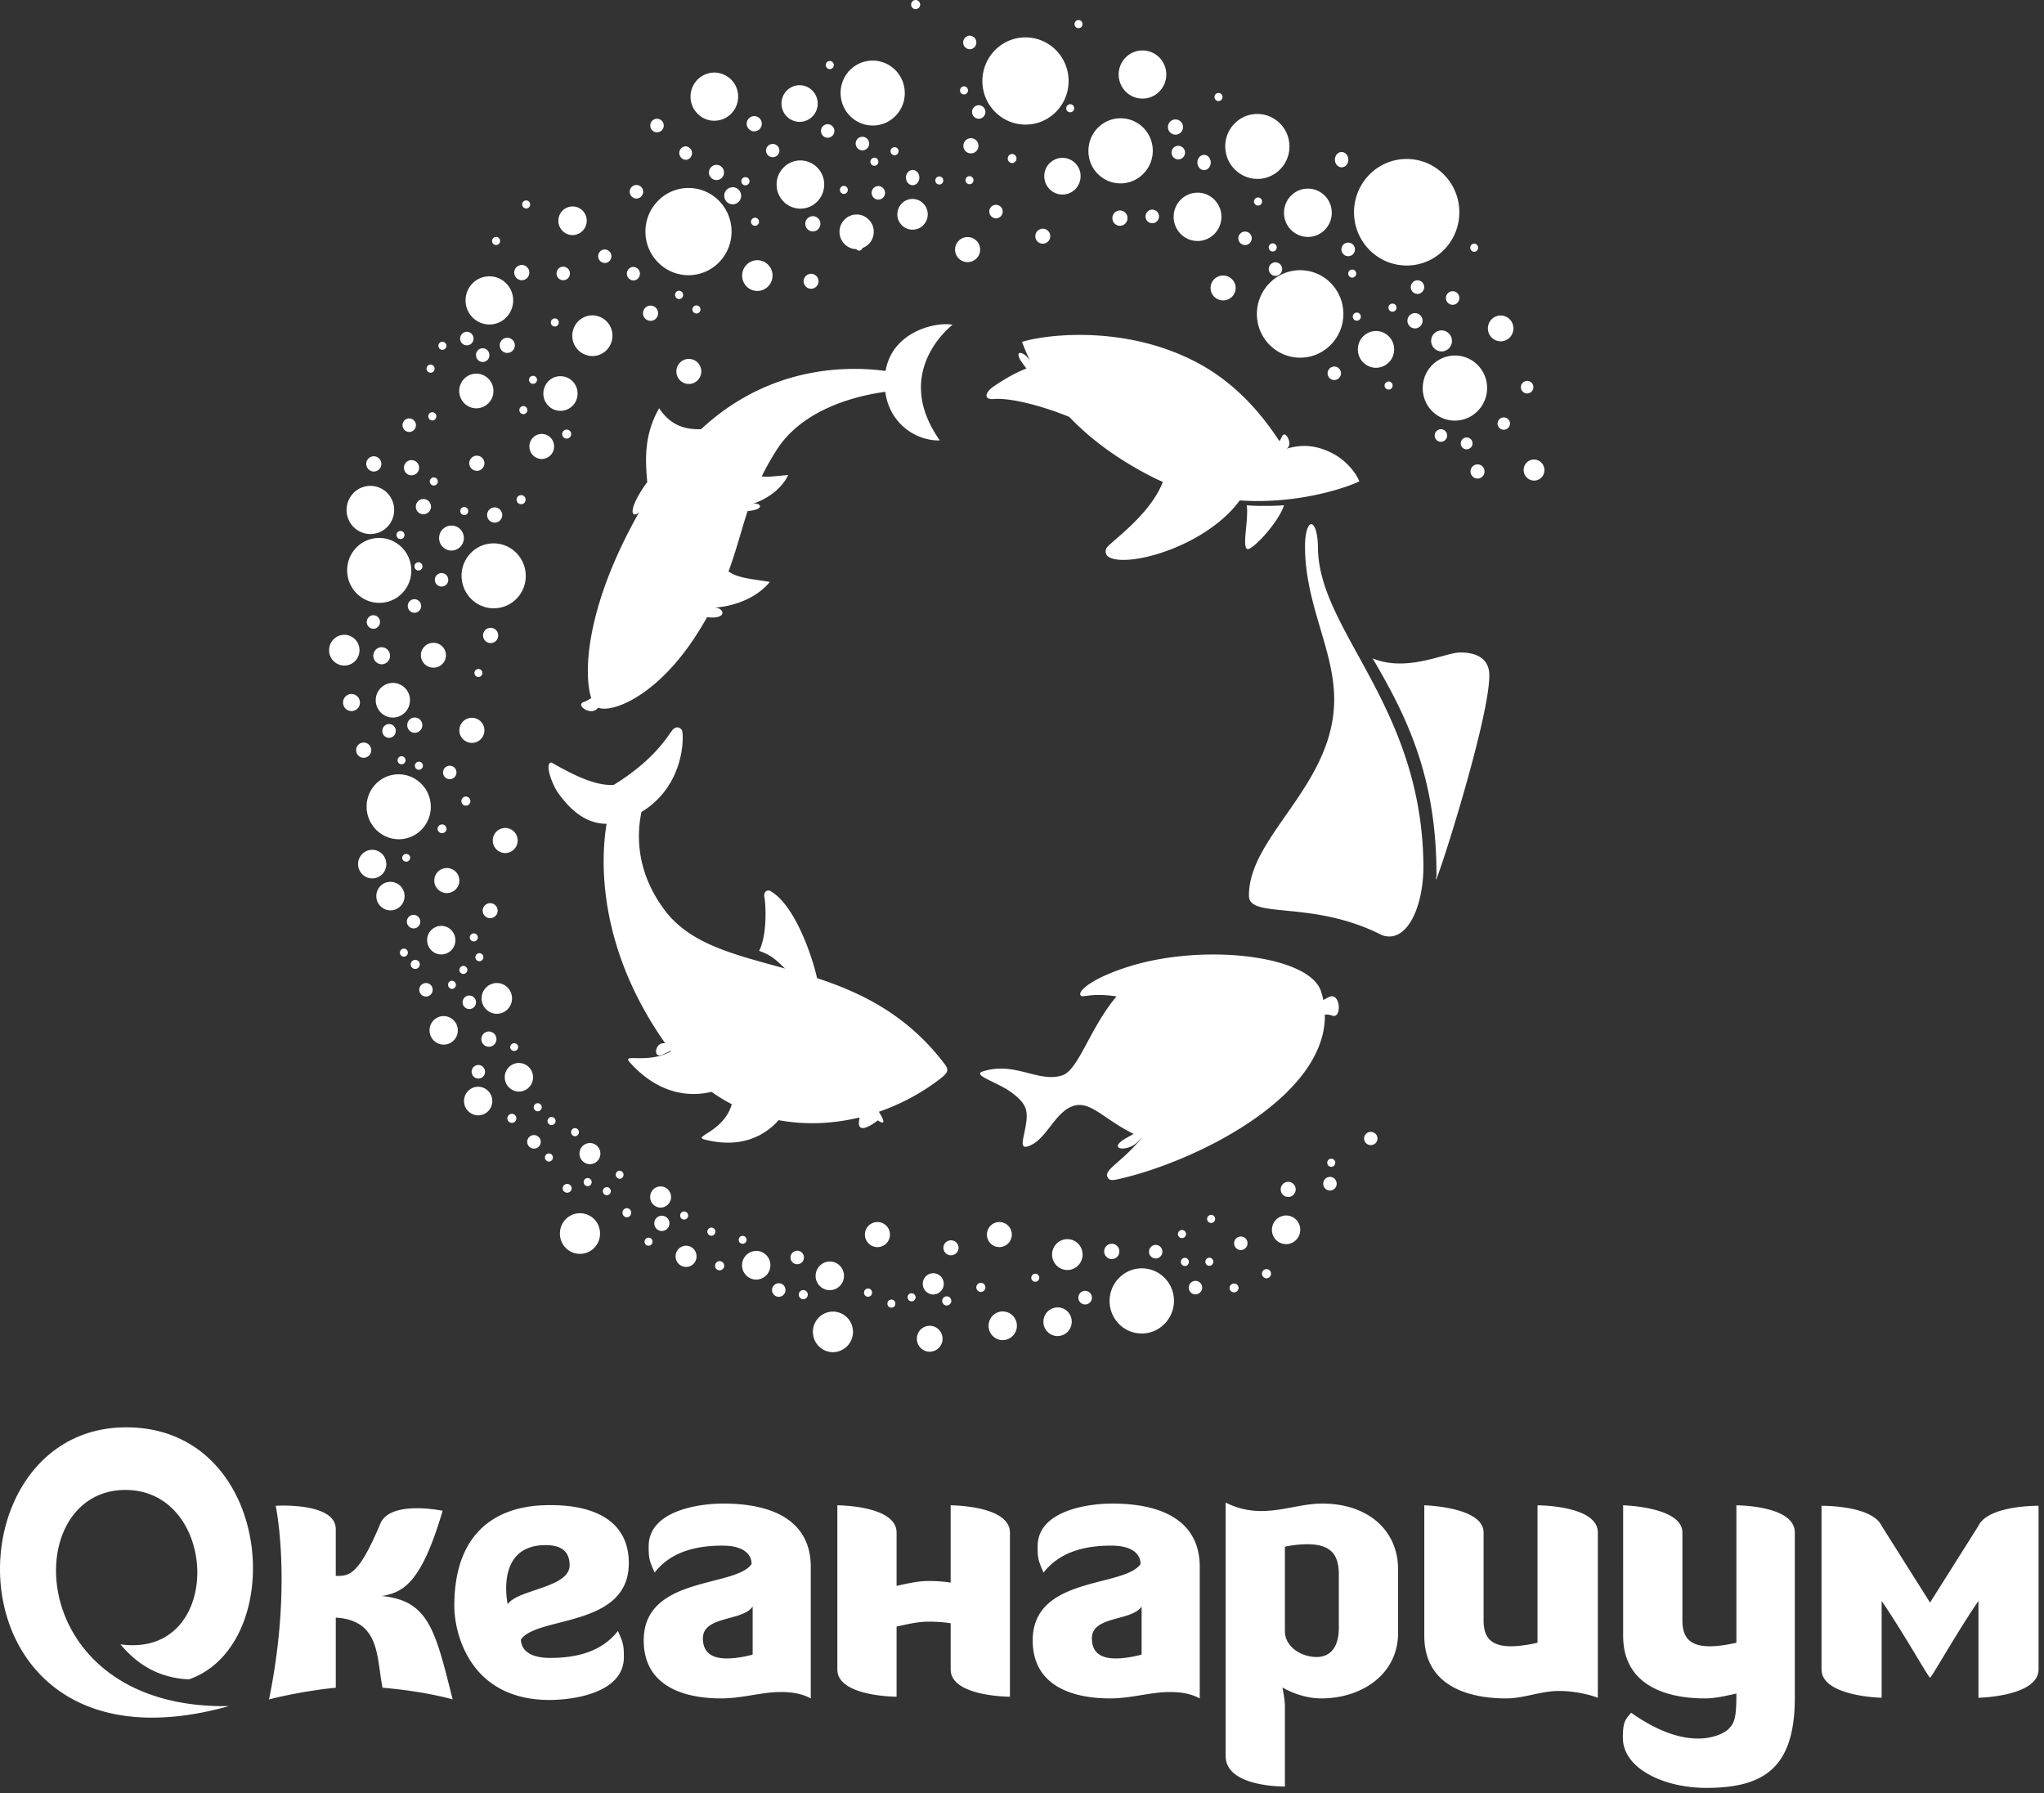 <svg xmlns="http://www.w3.org/2000/svg" width="220" height="193" viewBox="0 0 220 193">
    <rect x="0" y="0" width="220" height="193" fill="#333333" stroke="none"/>
    <g fill="#FFF" fill-rule="evenodd">
        <path d="M157.941 47.09a.637.637 0 0 1-.172 1.263.625.625 0 0 1-.536-.712.63.63 0 0 1 .708-.55zm6.34-4.748a.675.675 0 0 1-.578-.758.681.681 0 0 1 .753-.585.671.671 0 0 1 .578.763.676.676 0 0 1-.754.58zm-8.523 4.548a.677.677 0 0 1-.682.662.67.67 0 0 1-.656-.694.678.678 0 0 1 .681-.662c.37.013.664.322.657.694zm9.208 2.58c.608-.08 1.173.36 1.25.978a1.114 1.114 0 0 1-.954 1.27 1.128 1.128 0 0 1-1.256-.978 1.12 1.12 0 0 1 .96-1.27zm-8.7-12.925a1.123 1.123 0 0 1-.963 1.27 1.125 1.125 0 0 1-1.254-.977 1.122 1.122 0 0 1 .961-1.266 1.124 1.124 0 0 1 1.255.973zm6.251 8.946a.675.675 0 0 1-.575.759.674.674 0 0 1-.753-.586.67.67 0 0 1 1.328-.174zm-3.501 6.014a.754.754 0 0 1-.738-.778.76.76 0 0 1 .77-.744c.417.01.743.359.734.778a.751.751 0 0 1-.766.744zm2.478-14.767a1.388 1.388 0 0 1-1.348-1.42 1.387 1.387 0 0 1 1.407-1.363 1.382 1.382 0 0 1 1.338 1.42c-.019.77-.642 1.379-1.397 1.363zM37.096 71.635a1.642 1.642 0 0 1-1.673-1.62 1.644 1.644 0 0 1 1.601-1.69c.9-.02 1.651.707 1.67 1.62.02.91-.695 1.671-1.598 1.69zm49.015-58.518a1.96 1.96 0 0 1-1.995-1.932 1.957 1.957 0 0 1 1.903-2.013c1.075-.023 1.965.841 1.992 1.929a1.964 1.964 0 0 1-1.9 2.016zm-38.147 99.305a1.526 1.526 0 0 1-1.715-1.317 1.526 1.526 0 0 1 1.293-1.728 1.529 1.529 0 0 1 1.718 1.312 1.53 1.53 0 0 1-1.296 1.733zM37.7 74.704a.92.92 0 0 1 1.033.788.91.91 0 0 1-.78 1.032.9.9 0 0 1-1.02-.784.913.913 0 0 1 .767-1.036zm56.71-61.227c-1.888.264-3.636-1.073-3.901-2.985-.267-1.91 1.048-3.672 2.936-3.937 1.897-.263 3.644 1.073 3.904 2.983.266 1.913-1.052 3.676-2.94 3.939zM51.674 120.033a1.532 1.532 0 0 1-1.715-1.319 1.535 1.535 0 0 1 1.292-1.733c.838-.11 1.604.48 1.723 1.318.116.843-.47 1.62-1.3 1.734zm5.683-4.295a1.53 1.53 0 0 1-1.294 1.736 1.532 1.532 0 0 1-1.72-1.315 1.531 1.531 0 0 1 1.293-1.734 1.53 1.53 0 0 1 1.721 1.313zm21.38-95.577c.494-.07.948.283 1.028.786a.92.92 0 0 1-.774 1.034.906.906 0 0 1-1.028-.783.91.91 0 0 1 .774-1.037zM54.61 120.357a.49.49 0 0 1 .496-.476.49.49 0 0 1 .472.503.48.48 0 0 1-.493.474.484.484 0 0 1-.475-.5zm-1.176-8.496a.818.818 0 0 1-.832.802.814.814 0 0 1-.792-.838.816.816 0 0 1 .825-.802.827.827 0 0 1 .8.838zm1.147-73.872a.817.817 0 0 1-.79-.84.81.81 0 1 1 1.622.035.82.82 0 0 1-.832.805zm1.023 15.785a.49.49 0 0 1 .5-.481c.264.009.48.229.468.5a.478.478 0 0 1-.494.477.485.485 0 0 1-.474-.496zm-10.92 50.512a.484.484 0 0 1-.476-.5.493.493 0 0 1 .494-.478.498.498 0 0 1 .482.5c-.013.27-.235.49-.5.478zm5.45-17.568a.488.488 0 0 1-.474-.503.486.486 0 0 1 .494-.48c.269.005.48.23.474.503a.491.491 0 0 1-.494.48zm-.22-32.145a.425.425 0 0 1 .477.377.426.426 0 0 1-.367.485.426.426 0 0 1-.48-.374.425.425 0 0 1 .37-.488zm.655 46.382a.442.442 0 0 1 .37-.493.446.446 0 0 1 .488.375.437.437 0 0 1-.371.488.433.433 0 0 1-.487-.37zm41.59-74.14c-1.013-.022-1.82-.873-1.8-1.904a1.856 1.856 0 0 1 1.882-1.827 1.858 1.858 0 0 1 1.802 1.908 1.85 1.85 0 0 1-1.21 1.701c-.054.142-.154.258-.311.281-.149.018-.27-.055-.357-.16h-.007zm-15.855-8.272a.823.823 0 0 1 .829-.8c.448.009.806.385.792.835a.813.813 0 0 1-.825.804.82.82 0 0 1-.796-.839zm18.33 2.934a.72.72 0 0 1-.812-.625.73.73 0 0 1 .62-.818.729.729 0 0 1 .808.628.715.715 0 0 1-.617.815zM48.6 105.566a.437.437 0 0 1 .11.866.432.432 0 0 1-.48-.377.432.432 0 0 1 .37-.49zm14.923 17.46c.615.013 1.11.535 1.097 1.163a1.13 1.13 0 0 1-1.15 1.113 1.13 1.13 0 0 1-1.098-1.163 1.13 1.13 0 0 1 1.15-1.113zM83.157 16.92a.725.725 0 0 1-.708-.744.72.72 0 0 1 1.439.03.724.724 0 0 1-.73.714zm15.064 3.016c-.404-.013-.716-.387-.708-.837.004-.455.34-.813.733-.805.4.01.717.386.708.842-.015.45-.34.807-.733.8zm2.87-.076a.433.433 0 0 1-.421-.448.428.428 0 1 1 .858.02c0 .242-.2.432-.436.428zM55.11 107.5a1.644 1.644 0 0 1-1.67 1.616 1.644 1.644 0 0 1-1.6-1.692 1.643 1.643 0 0 1 1.671-1.62c.904.026 1.619.78 1.599 1.696zm41.473-84.467c.02-.912.766-1.64 1.67-1.62a1.65 1.65 0 0 1 1.6 1.693c-.022.914-.765 1.64-1.672 1.613a1.64 1.64 0 0 1-1.598-1.686zm-38.765 95.71c.24-.03.456.14.489.374a.438.438 0 0 1-.37.489.431.431 0 0 1-.488-.373.444.444 0 0 1 .37-.49zm-7.048-3.292a.731.731 0 0 1 .618-.819.727.727 0 0 1 .812.633.722.722 0 0 1-.62.813.727.727 0 0 1-.81-.627zm8.537 4.775a.44.44 0 0 1 .486.377.441.441 0 0 1-.37.49.44.44 0 0 1-.487-.377.434.434 0 0 1 .371-.49zm-7.39-47.844a.427.427 0 1 1-.847.113.43.43 0 0 1 .363-.488c.241-.03.455.141.484.375zm7.175 51.767a.431.431 0 0 1 .416.441.433.433 0 0 1-.436.432.435.435 0 0 1-.42-.445c.005-.24.199-.434.44-.428zM92.104 15.544a.722.722 0 0 1 .619-.815.73.73 0 0 1 .19 1.448.724.724 0 0 1-.809-.633zM56.76 44.084a.436.436 0 0 1-.37.489.434.434 0 0 1-.484-.377.432.432 0 0 1 .367-.487.438.438 0 0 1 .487.374zm-4.736 58.881a.436.436 0 0 1-.37.49.433.433 0 0 1-.483-.374.43.43 0 1 1 .853-.116zm.709-68.038a2.582 2.582 0 0 1-2.622-2.536c-.033-1.433 1.087-2.618 2.504-2.65 1.417-.033 2.585 1.102 2.618 2.534.032 1.436-1.091 2.62-2.5 2.652zm27.148-5.231a1.647 1.647 0 0 1 1.598-1.69 1.64 1.64 0 0 1 1.67 1.616 1.65 1.65 0 0 1-1.601 1.695 1.641 1.641 0 0 1-1.667-1.621zM50.53 108.608a.73.73 0 0 1-.737-.718.722.722 0 0 1 .705-.74.723.723 0 0 1 .733.715.723.723 0 0 1-.701.743zm-1.402-25.486a.725.725 0 0 1-.706.743.722.722 0 0 1-.734-.714.72.72 0 0 1 1.44-.029zm10.51-35.1a1.345 1.345 0 0 1-1.3 1.38 1.345 1.345 0 0 1-1.358-1.318 1.337 1.337 0 0 1 1.301-1.378 1.331 1.331 0 0 1 1.356 1.316zm-12.375 9.92a1.338 1.338 0 0 1 1.302-1.375c.731-.02 1.349.567 1.36 1.314a1.344 1.344 0 0 1-1.301 1.377 1.34 1.34 0 0 1-1.361-1.316zM40.519 96.66c-.113-.849.464-1.62 1.293-1.73a1.522 1.522 0 0 1 1.719 1.31 1.53 1.53 0 0 1-1.297 1.731 1.529 1.529 0 0 1-1.715-1.311zm-1.026-9.355c-.267-1.909 1.053-3.669 2.94-3.933 1.887-.261 3.634 1.073 3.9 2.982.267 1.912-1.049 3.676-2.939 3.942-1.887.263-3.634-1.078-3.901-2.99zm.78 7.224a1.525 1.525 0 0 1-1.716-1.315 1.536 1.536 0 0 1 1.292-1.734 1.526 1.526 0 0 1 1.716 1.319 1.522 1.522 0 0 1-1.292 1.73zm5.716 6.87a1.53 1.53 0 0 1 1.293-1.73 1.514 1.514 0 0 1 1.714 1.312 1.523 1.523 0 0 1-1.288 1.733c-.836.117-1.601-.47-1.72-1.315zm-4.017-30.946a.921.921 0 0 1-.774 1.04.922.922 0 0 1-.256-1.825.916.916 0 0 1 1.03.785zm-1.635-12.52c1.891-.262 3.639 1.072 3.899 2.986.268 1.91-1.046 3.675-2.937 3.936-1.89.263-3.638-1.075-3.901-2.984-.263-1.914 1.05-3.674 2.94-3.938zm9.378 4.522c-.27-1.911 1.052-3.672 2.94-3.938 1.887-.264 3.637 1.074 3.9 2.985.27 1.914-1.049 3.675-2.94 3.938-1.89.262-3.63-1.073-3.9-2.985zm-4.57 20.393a.429.429 0 0 1-.485-.377.43.43 0 0 1 .371-.484.428.428 0 0 1 .484.372.43.43 0 0 1-.37.49zm6.083-38.901c-1.016-.023-1.822-.878-1.799-1.906.023-1.03.865-1.848 1.88-1.825a1.855 1.855 0 0 1 1.801 1.906 1.852 1.852 0 0 1-1.882 1.825zm9.057.273c-1.018-.021-1.823-.876-1.803-1.903.025-1.03.865-1.85 1.88-1.825a1.847 1.847 0 0 1 1.8 1.903 1.847 1.847 0 0 1-1.877 1.825zm-17.96 29.283a1.847 1.847 0 0 1 1.8 1.906 1.853 1.853 0 0 1-1.885 1.823c-1.013-.025-1.818-.878-1.799-1.907.026-1.028.87-1.844 1.884-1.822zm10.102-18.086a.82.82 0 0 1 .835-.802.816.816 0 0 1 .793.837.812.812 0 0 1-.829.8.82.82 0 0 1-.799-.835zm3.712-25.256a.818.818 0 0 1-.789-.841.816.816 0 0 1 .828-.801.81.81 0 0 1 .79.84.812.812 0 0 1-.829.802zM40.221 50.754a.826.826 0 0 1-.8-.845.818.818 0 0 1 .833-.8.82.82 0 0 1 .792.838.822.822 0 0 1-.825.807zm3.26-.43a.809.809 0 0 1 .826-.8.817.817 0 0 1-.033 1.637.807.807 0 0 1-.792-.837zm1.145 28.549a.82.82 0 0 1-.794-.842.817.817 0 0 1 .828-.804.826.826 0 0 1 .798.84.827.827 0 0 1-.832.806zm.13-24.358a.815.815 0 0 1 .831-.805.82.82 0 0 1-.033 1.64.816.816 0 0 1-.799-.835zm8.038 14.7a.82.82 0 0 1 .036-1.642.818.818 0 0 1 .793.84.815.815 0 0 1-.83.803zM39.129 81.565a.818.818 0 0 1-.793-.843.811.811 0 0 1 .826-.803.82.82 0 0 1 .792.84.817.817 0 0 1-.825.806zm5.015-35.08a.723.723 0 0 1-.812-.63.72.72 0 0 1 .618-.815.731.731 0 0 1 .812.625.727.727 0 0 1-.618.82zM89.07 14.825a.724.724 0 0 1-.705-.744.725.725 0 0 1 .734-.714c.397.007.714.34.708.743a.725.725 0 0 1-.737.715zm-7.903-.684a.827.827 0 0 1-.799-.842.82.82 0 0 1 .832-.802.815.815 0 0 1 .792.84.815.815 0 0 1-.825.804zm5.51 9.926a.82.82 0 0 1 .83-.801.816.816 0 0 1 .793.84.817.817 0 0 1-.824.804.826.826 0 0 1-.8-.843zM70 34.534a.817.817 0 0 1-.791-.837.817.817 0 0 1 .828-.806c.448.011.807.385.792.841a.813.813 0 0 1-.83.802zm-8.995 11.7c.27.005.48.231.475.502a.484.484 0 1 1-.969-.024.49.49 0 0 1 .494-.479zM47.093 89.214a.483.483 0 0 1 .495-.478c.272.003.48.23.474.503a.486.486 0 0 1-.969-.025zm.58-51.564a.432.432 0 0 1-.482-.375.432.432 0 0 1 .37-.49.443.443 0 0 1 .488.378.44.44 0 0 1-.377.487zm43.202-16.779a.434.434 0 0 1-.113-.86.435.435 0 0 1 .487.373.434.434 0 0 1-.374.487zm-30.273 9.29a.722.722 0 0 1-.697-.745.721.721 0 0 1 .73-.713c.4.012.716.345.708.748a.725.725 0 0 1-.74.71zM46.26 51.81a.433.433 0 0 1 .438-.426c.24.007.428.205.423.445a.432.432 0 0 1-.442.427.437.437 0 0 1-.419-.446zm-.16-7a.433.433 0 1 1 .865.019.434.434 0 0 1-.442.426.439.439 0 0 1-.422-.444zm1.333 16.878a.717.717 0 0 1 .806.63.716.716 0 0 1-.614.81.724.724 0 0 1-.813-.625.72.72 0 0 1 .62-.815zm21.165-40.325a.727.727 0 0 1-.812-.631.724.724 0 0 1 .62-.814c.399-.057.763.227.812.626a.733.733 0 0 1-.62.819zm-25.07 81.603a.434.434 0 0 1-.484-.374.43.43 0 0 1 .367-.487.432.432 0 0 1 .487.377.433.433 0 0 1-.37.484zm24.751-72.788a.725.725 0 0 1-.805-.631.723.723 0 0 1 .618-.813.729.729 0 0 1 .187 1.444zm-17.033 8.151a.718.718 0 1 1 1.422-.19.72.72 0 0 1-.617.816.718.718 0 0 1-.805-.626zm22.96-8.71c-2.555.059-4.68-2.002-4.737-4.593-.052-2.589 1.98-4.733 4.534-4.793 2.562-.056 4.677 2 4.735 4.589.052 2.59-1.974 4.738-4.531 4.797zM43.16 81.398c.234-.03.454.14.484.375a.429.429 0 1 1-.85.118.435.435 0 0 1 .366-.492zm30.361-49.7a.429.429 0 0 1-.37.483.425.425 0 0 1-.481-.372.43.43 0 1 1 .851-.11zM46.4 40.11a.431.431 0 0 1-.488-.37.445.445 0 0 1 .371-.495.436.436 0 1 1 .117.866zm7.055-13.74a.44.44 0 0 1-.488-.378.432.432 0 0 1 .377-.487c.231-.036.445.136.48.376a.435.435 0 0 1-.369.49zm6.32 8.768a.436.436 0 0 1-.486-.375.44.44 0 0 1 .369-.489c.24-.03.45.136.478.374a.428.428 0 0 1-.36.49zM44.98 60.52c.235-.03.451.137.483.379a.429.429 0 1 1-.85.11.435.435 0 0 1 .367-.489zm31.85-47.524c-1.415-.032-2.533-1.219-2.506-2.648.033-1.433 1.207-2.566 2.621-2.538a2.573 2.573 0 0 1 2.5 2.647 2.574 2.574 0 0 1-2.616 2.539zm-11.63 15.304a.727.727 0 0 1-.811-.632.727.727 0 0 1 .616-.814.73.73 0 0 1 .195 1.446zm8.696-11.1a.732.732 0 0 1-.195-1.448.732.732 0 0 1 .195 1.448zm-18.98 95.538a.43.43 0 0 1 .85-.113c.042.24-.129.455-.37.487a.427.427 0 0 1-.48-.374zM75.39 33.25a.44.44 0 0 1-.374.49.433.433 0 0 1-.485-.375.43.43 0 0 1 .371-.487.436.436 0 0 1 .488.372zm-18.7-10.815a.434.434 0 0 1-.484-.377.43.43 0 0 1 .854-.11.433.433 0 0 1-.37.487zM41.155 78.67a.722.722 0 1 1 1.442.032.726.726 0 0 1-.741.711.72.72 0 0 1-.701-.743zm-.99-10.995a.73.73 0 0 1 .029-1.459.725.725 0 0 1 .704.746.72.72 0 0 1-.734.713zm9.282 36.713a.43.43 0 1 1 .86.014.43.43 0 1 1-.86-.014zm-4.833-4.467a.734.734 0 0 1-.815-.63.726.726 0 0 1 .616-.818.722.722 0 0 1 .813.63c.055.4-.224.76-.614.818zm26.191-85.685a.717.717 0 0 1-.805-.628.723.723 0 0 1 .616-.82.73.73 0 0 1 .19 1.448zm10.887 9.573a.438.438 0 0 1-.37.489.438.438 0 0 1-.488-.375.437.437 0 0 1 .371-.488.434.434 0 0 1 .487.374zm-1.42-3.868a.428.428 0 0 1-.477-.374.433.433 0 0 1 .365-.494.438.438 0 1 1 .113.868zM43.896 65.317a.723.723 0 0 1 .62-.82.728.728 0 0 1 .805.632.721.721 0 0 1-.618.817.722.722 0 0 1-.807-.63zm2.052 41.937a.727.727 0 0 1-.191-1.442.716.716 0 0 1 .805.623.72.72 0 0 1-.614.819zm-2.784-49.237a.441.441 0 0 1-.484-.375.432.432 0 0 1 .374-.488.426.426 0 0 1 .478.374.429.429 0 0 1-.368.49zm7.069-20.847a.72.72 0 0 1-.706-.742.727.727 0 0 1 .732-.716c.402.01.713.341.708.744a.724.724 0 0 1-.734.714zm-6.942 55.2a.432.432 0 0 1 .854-.117.434.434 0 0 1-.37.487.43.43 0 0 1-.484-.37zm13.659-51.408a.43.43 0 1 1 .851-.115.43.43 0 0 1-.851.115zm29.253-23.693a2.58 2.58 0 0 1 2.507 2.646c-.032 1.435-1.202 2.569-2.615 2.54-1.419-.033-2.54-1.218-2.507-2.648.028-1.434 1.205-2.567 2.615-2.538zM39.811 57.48a2.574 2.574 0 0 1-2.506-2.652c.031-1.427 1.201-2.56 2.616-2.532 1.417.033 2.534 1.218 2.504 2.649-.028 1.433-1.201 2.566-2.614 2.536zm21.243 69.943a.49.49 0 0 1 .474.507.485.485 0 0 1-.968-.022.49.49 0 0 1 .494-.485zm-3.716-5.24a.728.728 0 1 1 .195 1.441.728.728 0 0 1-.195-1.441zm7.549 6.079a.434.434 0 0 1 .363-.488.437.437 0 0 1 .489.376.44.44 0 0 1-.371.488.43.43 0 0 1-.481-.376zm38.932-118.102a.434.434 0 0 1-.487-.377.44.44 0 0 1 .37-.488.433.433 0 0 1 .481.378.427.427 0 0 1-.364.487zm1.495 5.549a.815.815 0 0 1-.83.8.804.804 0 0 1-.79-.834.808.808 0 0 1 .827-.8c.444.01.8.381.793.834zm-10.771 1.709a.423.423 0 0 1-.435.423.43.43 0 0 1-.423-.442.438.438 0 0 1 .443-.429.428.428 0 0 1 .415.448zm1.689-1.574a.43.43 0 0 1 .48.373.432.432 0 0 1-.37.487.435.435 0 0 1-.488-.377.435.435 0 0 1 .378-.483zM104.632 12.144a.713.713 0 0 1 .617-.813.72.72 0 0 1 .806.623.725.725 0 0 1-.617.818.715.715 0 0 1-.806-.628zM98.538.984a.488.488 0 0 1-.47-.504.485.485 0 0 1 .49-.479c.27.009.484.23.48.5a.498.498 0 0 1-.5.483zm9.929 16.068a.49.49 0 0 1 .495-.481.494.494 0 0 1-.023.985.487.487 0 0 1-.472-.504zM89.365 7.434a.434.434 0 0 1-.48-.375.44.44 0 0 1 .37-.492c.237-.025.451.14.487.377a.436.436 0 0 1-.377.49zm14.559 11.95c0-.24.197-.43.435-.425a.44.44 0 0 1 .422.449.432.432 0 0 1-.441.421.426.426 0 0 1-.416-.445zm.457-14.083a.732.732 0 0 1-.032-1.462.725.725 0 0 1 .737.718c.01.4-.305.732-.705.744zm31.083 15.956c.234.029.398.247.37.49a.434.434 0 0 1-.488.373.435.435 0 0 1-.37-.487.434.434 0 0 1 .488-.376zm10.686 16.306a1.959 1.959 0 0 1 1.994-1.934 1.963 1.963 0 0 1 1.909 2.022 1.968 1.968 0 0 1-2 1.935 1.965 1.965 0 0 1-1.903-2.023zM112.32 142.05a1.539 1.539 0 0 1 1.72-1.321c.834.12 1.418.899 1.297 1.74a1.53 1.53 0 0 1-1.722 1.321 1.534 1.534 0 0 1-1.294-1.74zm-5.904.442c.11-.847.883-1.439 1.72-1.322.832.117 1.413.89 1.3 1.734a1.539 1.539 0 0 1-1.718 1.324 1.539 1.539 0 0 1-1.302-1.736zm-45-117.202a1.545 1.545 0 0 1-1.304-1.742 1.538 1.538 0 0 1 1.725-1.315c.835.118 1.417.89 1.299 1.737a1.539 1.539 0 0 1-1.72 1.32zm43.667 113.283a.493.493 0 0 1 .478-.5.484.484 0 0 1 .497.477.486.486 0 0 1-.477.504.492.492 0 0 1-.498-.481zm14.569-4.705a.814.814 0 0 1 .824.809.81.81 0 0 1-.792.837.822.822 0 0 1-.032-1.646zm12.686 4.75a.487.487 0 0 1 .972-.02c.006.267-.208.5-.477.5a.484.484 0 0 1-.495-.48zm-1.552-7.363a.434.434 0 1 1-.37-.49c.234.028.402.25.37.49zm20.698-96.713a.822.822 0 0 1 .799-.842.822.822 0 0 1 .831.804.823.823 0 0 1-.797.843.824.824 0 0 1-.833-.805zM129.74 135.747a.435.435 0 0 1 .485-.376.439.439 0 0 1-.115.87.433.433 0 0 1-.37-.494zm-30.42 2.461a1.137 1.137 0 0 1 1.102-1.169c.625-.01 1.14.487 1.157 1.117a1.14 1.14 0 0 1-1.105 1.17 1.135 1.135 0 0 1-1.153-1.118zm57.015-106.865a.731.731 0 0 1 .738.717.725.725 0 0 1-.71.746.724.724 0 0 1-.735-.717.73.73 0 0 1 .707-.746zm-10.802-2.329a.426.426 0 0 1 .438.426.43.43 0 1 1-.861.017.434.434 0 0 1 .423-.443zm-29.012 105.98c.019.92-.699 1.679-1.602 1.702a1.66 1.66 0 0 1-1.68-1.63c-.019-.916.701-1.676 1.605-1.691.91-.02 1.657.703 1.677 1.619zm.175 5.403a.736.736 0 0 1-.624-.825.73.73 0 0 1 .815-.63.733.733 0 1 1-.192 1.456zm27.018-15.189a.447.447 0 0 1-.488.377.442.442 0 0 1-.37-.494.427.427 0 0 1 .487-.37.43.43 0 0 1 .371.487zm-46.026 14.436a.428.428 0 0 1 .422-.448.434.434 0 0 1 .44.424.427.427 0 0 1-.42.445.429.429 0 0 1-.442-.421zm55.595-108.646a.728.728 0 0 1-.813.629.721.721 0 0 1-.616-.82c.052-.4.413-.68.808-.63a.73.73 0 0 1 .621.821zM127.277 132.39a.434.434 0 0 1 .372.49.438.438 0 0 1-.488.375.434.434 0 0 1-.37-.494.43.43 0 0 1 .486-.37zm-2.162 2.346a.731.731 0 0 1-.74.717.727.727 0 0 1-.703-.75.73.73 0 0 1 .734-.714.733.733 0 0 1 .709.747zm18.04-8.066a.734.734 0 0 1-.037 1.468.735.735 0 0 1 .037-1.469zm-16.832 13.828c-.27 1.916-2.02 3.26-3.91 2.997-1.899-.266-3.216-2.036-2.953-3.948.269-1.922 2.02-3.267 3.914-3 1.894.266 3.215 2.032 2.95 3.95zm11.887-6.604a1.531 1.531 0 0 1-1.294-1.736 1.533 1.533 0 0 1 1.723-1.319 1.528 1.528 0 0 1 1.294 1.738 1.528 1.528 0 0 1-1.723 1.317zm-1.408 3.186a.494.494 0 0 1-.475.506.493.493 0 0 1-.497-.488.483.483 0 0 1 .478-.499.485.485 0 0 1 .494.48zm12.226-95.64a.44.44 0 0 1 .488-.376.435.435 0 0 1 .369.493.426.426 0 0 1-.485.37c-.236-.024-.398-.247-.372-.487zM136.56 28.98a.725.725 0 0 1 .705-.749c.399-.007.724.31.74.715a.73.73 0 0 1-.704.747.724.724 0 0 1-.74-.713zm6.337 11.107a.728.728 0 0 1 .812-.63.727.727 0 0 1 .618.82.72.72 0 1 1-1.43-.19zm8.385-11.51c-3.133-.072-5.614-2.692-5.543-5.858.066-3.164 2.658-5.677 5.789-5.606 3.123.069 5.61 2.688 5.542 5.857-.072 3.165-2.664 5.676-5.788 5.608zm-11.444 9.92c-2.57-.058-4.61-2.209-4.554-4.804.061-2.602 2.189-4.664 4.758-4.609 2.566.06 4.605 2.21 4.548 4.815-.06 2.592-2.182 4.654-4.752 4.598zm6.256-4.85c.237.028.4.247.37.484a.433.433 0 0 1-.484.382.434.434 0 0 1-.37-.492.425.425 0 0 1 .484-.373zM140.83 25.5a2.582 2.582 0 0 1-2.628-2.54c-.03-1.441 1.094-2.626 2.513-2.658 1.42-.031 2.596 1.106 2.625 2.54.033 1.438-1.094 2.626-2.51 2.658zM93.003 139.066a.432.432 0 0 1 .484-.377c.236.029.407.25.37.487a.431.431 0 1 1-.854-.11zm34.519-3.683c.24 0 .438.189.444.435a.436.436 0 0 1-.421.446.433.433 0 0 1-.443-.43.442.442 0 0 1 .42-.451zm1.05 3.929a.727.727 0 0 1-.618-.822.721.721 0 1 1 1.432.192.73.73 0 0 1-.815.63zM149.82 33.546a.44.44 0 0 1-.377-.49.443.443 0 0 1 .488-.376c.24.03.409.25.377.492a.442.442 0 0 1-.488.374zM134.268 133.91a.73.73 0 0 1-.813.63.73.73 0 0 1-.617-.825.721.721 0 1 1 1.43.195zm-32.375 5.616a.49.49 0 0 1 .498.48.498.498 0 0 1-.475.508.494.494 0 0 1-.023-.988zm-6.375.728a.432.432 0 0 1 .485-.378.441.441 0 0 1 .365.495.425.425 0 0 1-.48.37.426.426 0 0 1-.37-.487zm41.456-114.06c.24-.004.44.188.442.43a.436.436 0 0 1-.42.446.437.437 0 0 1-.441-.43.435.435 0 0 1 .419-.446zm-59.51 110.533a.478.478 0 0 1-.494-.48.483.483 0 0 1 .475-.504.492.492 0 0 1 .02.984zm33.54.748c.03-.24.247-.41.48-.384a.435.435 0 0 1 .369.494.425.425 0 0 1-.481.37.419.419 0 0 1-.367-.48zm-39.751-6.623a.82.82 0 0 1-.038 1.642.82.82 0 0 1-.793-.845.812.812 0 0 1 .83-.797zm-.13-3.154c.624.01 1.112.536 1.105 1.163a1.14 1.14 0 0 1-1.15 1.114 1.132 1.132 0 0 1-1.1-1.164 1.123 1.123 0 0 1 1.145-1.113zm-1.747 5.938c0-.24.201-.434.439-.425a.432.432 0 0 1 .419.446.427.427 0 0 1-.442.421.424.424 0 0 1-.416-.442zm-2.728-7.632a.438.438 0 0 1 .11.867.439.439 0 0 1-.48-.377c-.027-.24.13-.462.37-.49zm.825 5.016a.483.483 0 0 1-.474-.503.485.485 0 0 1 .494-.48.493.493 0 0 1-.02.983zm23.354 6.506a1.538 1.538 0 0 1-1.721 1.325 1.539 1.539 0 0 1-1.306-1.74c.12-.837.89-1.435 1.72-1.318a1.539 1.539 0 0 1 1.307 1.733zm-7.926-1.132a1.531 1.531 0 0 1-1.722 1.315 1.54 1.54 0 0 1-1.298-1.735 1.54 1.54 0 0 1 1.721-1.324 1.538 1.538 0 0 1 1.3 1.744zm-10.185-1.147a1.138 1.138 0 0 1 1.1-1.169 1.137 1.137 0 0 1 1.153 1.118 1.13 1.13 0 0 1-1.1 1.167 1.135 1.135 0 0 1-1.153-1.116zm13.808.195a.722.722 0 1 1-1.434-.19.727.727 0 0 1 .813-.628.73.73 0 0 1 .62.818zm-9.9-3.312c.236.033.399.254.373.49-.04.24-.254.413-.485.38a.444.444 0 0 1-.377-.492.445.445 0 0 1 .489-.378zm-2.56-1.246a.44.44 0 0 1-.49.377.434.434 0 0 1-.364-.494.43.43 0 1 1 .854.117zm12.404 8.954a.487.487 0 0 1-.494-.487.482.482 0 0 1 .474-.496.481.481 0 0 1 .495.476.494.494 0 0 1-.475.507zm-3.366-1.084c.06-.4.424-.682.82-.63.392.052.669.42.617.815a.728.728 0 0 1-.816.633.733.733 0 0 1-.62-.818zm-19.424-11.462a.437.437 0 0 1-.48.377.435.435 0 0 1-.373-.49.432.432 0 0 1 .486-.38c.233.033.4.253.367.493zm-1.77-4.993a.437.437 0 0 1-.441-.428.433.433 0 0 1 .422-.449.439.439 0 0 1 .02.876zm18.446 11.211a.429.429 0 0 1-.85-.114.426.426 0 0 1 .487-.37c.234.03.397.246.363.484zm55.46-114.287c-1.89.26-3.637-1.077-3.904-2.985-.267-1.913 1.053-3.675 2.943-3.938 1.89-.263 3.637 1.074 3.897 2.98.27 1.914-1.046 3.678-2.936 3.943zm-6.234-.912c-.396-.015-.71-.387-.701-.838.003-.455.335-.813.734-.804.396.01.712.383.701.838-.008.451-.34.814-.734.804zm-14.82-6.666a.439.439 0 0 1 .442-.43.432.432 0 0 1 .415.447.431.431 0 0 1-.439.426.426.426 0 0 1-.418-.443zm11.335 4.768a.727.727 0 0 1 .735-.719.73.73 0 1 1-.026 1.462.734.734 0 0 1-.71-.743zm.41-1.918a.814.814 0 0 1-.796-.84.812.812 0 0 1 .83-.8c.447.012.801.386.79.837a.81.81 0 0 1-.824.803zm-20.016 8.367a.72.72 0 0 1 .617-.815.727.727 0 0 1 .81.631.728.728 0 0 1-.621.818.726.726 0 0 1-.806-.634zm3.99-9.452c-2.563.056-4.685-2-4.743-4.589-.052-2.594 1.982-4.742 4.537-4.795 2.564-.057 4.685 1.999 4.74 4.591.059 2.591-1.971 4.737-4.535 4.793zm33.904 13.421a.73.73 0 0 1 .735-.72.732.732 0 1 1-.026 1.465.736.736 0 0 1-.71-.745zM116.079 3.032a.436.436 0 1 1 .02-.872.432.432 0 0 1 .414.448.427.427 0 0 1-.434.424zm.227 15.972c-.026 1.095-.916 1.96-1.995 1.936-1.077-.024-1.933-.928-1.914-2.02a1.964 1.964 0 0 1 1.999-1.93 1.96 1.96 0 0 1 1.91 2.014zm3.82.702c-1.898-.264-3.213-2.032-2.944-3.951.26-1.92 2.015-3.257 3.911-2.992 1.893.265 3.216 2.034 2.95 3.951-.27 1.913-2.02 3.257-3.917 2.992zm14.602 5.926a.726.726 0 0 1-.707.743.723.723 0 0 1-.734-.716.72.72 0 1 1 1.441-.027zm9.688-7.624c-.397.008-.73-.348-.734-.805-.014-.455.304-.828.704-.838.4-.009.724.348.737.807.007.452-.309.828-.707.836zm-19.678 5.382a.73.73 0 0 1-.816.629.728.728 0 0 1-.62-.817.728.728 0 0 1 .813-.633.73.73 0 0 1 .623.821zm-3.384.07a.823.823 0 0 1-.797.844.822.822 0 0 1-.828-.808.82.82 0 0 1 .797-.842.816.816 0 0 1 .828.807zm9.744-12.584a.439.439 0 0 1-.376-.488.433.433 0 0 1 .485-.377.433.433 0 0 1 .372.488.434.434 0 0 1-.48.377zm-4.775 12.517c-.026-1.437 1.097-2.621 2.514-2.655 1.422-.032 2.599 1.109 2.625 2.54.032 1.438-1.096 2.63-2.511 2.66-1.422.031-2.596-1.108-2.628-2.545zm32.3 3.704a.436.436 0 0 1 .117-.865.437.437 0 0 1-.117.865zm-35.71-16.487c-1.417-.03-2.537-1.215-2.508-2.649.033-1.428 1.202-2.563 2.618-2.53 1.417.03 2.537 1.217 2.507 2.646-.032 1.431-1.205 2.567-2.617 2.533zM89.605 145.54a2.18 2.18 0 0 1-2.107-2.234 2.165 2.165 0 0 1 2.199-2.137 2.175 2.175 0 0 1 2.112 2.228 2.18 2.18 0 0 1-2.204 2.142zm10.43-2.844a1.387 1.387 0 0 1 1.413 1.367 1.39 1.39 0 0 1-1.351 1.425 1.384 1.384 0 0 1-1.41-1.37 1.384 1.384 0 0 1 1.348-1.422zm-37.562-7.741c-1.194.032-2.186-.928-2.208-2.143-.026-1.205.916-2.208 2.111-2.23a2.163 2.163 0 0 1 2.205 2.14 2.165 2.165 0 0 1-2.108 2.233zm-.877-98.771c-.025-1.213.924-2.213 2.115-2.241a2.18 2.18 0 0 1 2.208 2.144c.027 1.207-.921 2.21-2.112 2.235a2.18 2.18 0 0 1-2.21-2.138zm91.57 5.108c.26-1.917 2.013-3.254 3.907-2.994 1.897.264 3.217 2.035 2.953 3.95-.266 1.918-2.02 3.256-3.917 2.99-1.89-.263-3.21-2.028-2.943-3.946zm-49.022-15.776a1.349 1.349 0 1 1 0 2.698 1.349 1.349 0 0 1 0-2.698zM74.142 38.63c.74 0 1.339.603 1.339 1.348 0 .745-.6 1.35-1.34 1.35-.739 0-1.34-.605-1.34-1.35 0-.745.601-1.348 1.34-1.348zM46.649 69.184c.746 0 1.35.6 1.35 1.34 0 .74-.604 1.34-1.35 1.34-.744 0-1.348-.6-1.348-1.34 0-.74.604-1.34 1.348-1.34zm4.141 8.074a1.349 1.349 0 1 1 0 2.698 1.349 1.349 0 0 1 0-2.698zm-2.698 16.168a1.349 1.349 0 1 1 0 2.698 1.349 1.349 0 0 1 0-2.698zm6.285-4.31c.74 0 1.34.605 1.34 1.35 0 .745-.6 1.349-1.34 1.349-.74 0-1.339-.604-1.339-1.35 0-.744.6-1.348 1.34-1.348zm53.186 42.414c.74 0 1.34.605 1.34 1.35 0 .744-.6 1.348-1.34 1.348-.74 0-1.34-.604-1.34-1.349 0-.744.6-1.349 1.34-1.349zm-13.123 0a1.349 1.349 0 1 1 0 2.698 1.349 1.349 0 0 1 0-2.698zm37.205-101.874c.745 0 1.35.6 1.35 1.34 0 .739-.605 1.338-1.35 1.338-.745 0-1.348-.6-1.348-1.339 0-.74.603-1.34 1.348-1.34zm-19.408-5.04a.805.805 0 1 1 0 1.61.805.805 0 0 1 0-1.61zm-24.973 4.852a.806.806 0 1 1 0 1.611.806.806 0 0 1 0-1.61zm-35.94 19.578a.815.815 0 1 1 0 1.63.815.815 0 0 1 0-1.63zm1.433 48.164a.806.806 0 1 1 0 1.612.806.806 0 0 1 0-1.612zm49.598 36.288c.45 0 .815.36.815.805a.81.81 0 0 1-.815.806.81.81 0 0 1-.815-.806.81.81 0 0 1 .815-.805zm36.297-6.295a.81.81 0 0 1 .805.815.81.81 0 0 1-.805.815.81.81 0 0 1-.806-.815c0-.45.36-.815.806-.815zm8.889-5.376c.398 0 .721.318.721.711a.717.717 0 0 1-.721.712.717.717 0 0 1-.721-.712c0-.393.323-.711.72-.711zM72.223 113.157a43.914 43.914 0 0 1-.051-.07c-.299.172-.59.31-.859.425-1.07.464-.81-1.205.059-1.222.073-.001.143-.007.213-.017-7.547-10.737-6.854-20.29-6.295-23.61-2.81.03-4.586-2.474-5.163-3.24-.68-.902-1.579-3.33-.764-3.352 2.744 1.584 4.943 2.538 6.712 2.401 4.835-2.994 5.988-5.694 6.43-6.028.408-.307.708-.101.878.124.233.31.467 5.912-4.341 8.827-.528 2.52-.569 6.496 2.53 10.606 2.778 3.683 7.608 4.761 12.929 6.247-.74-.67-1.302-1.39-2.797-1.91.898-1.724.716-5.028.575-5.735-.13-.645.322-.881.655-.69 2.621 1.502 4.495 7.025 5.007 9.365 4.82 1.584 9.765 3.985 13.757 9.28.504.667.275.97-.683 1.692a23.333 23.333 0 0 1-6.419 3.411c.036.058.071.115.105.173.966 1.627-.217.752-.217.752s-2.352 1.905-2.005-.06a2.04 2.04 0 0 0 .03-.253c-2.859.693-5.836.826-8.71.292-1.221 1.413-3.75 3.16-7.943 2.09-1.043-.266.675-.58 1.965-2.072.522-.603.798-1.22.942-1.735a17.814 17.814 0 0 1-2.18-1.332c-2.103.517-5.534.449-8.772-3.147-.832-.924 1.022-.123 3.22-.727a5.337 5.337 0 0 0 1.192-.485zm70.377-3.955c.138 8.897-13.966 15.83-22.115 17.685-.754.172-1.149.234-1.312-.281-.247-.777 1.625-1.569 3.742-4.16a15.403 15.403 0 0 1-.011-.004 22.31 22.31 0 0 1-.522.524c-1.112 1.083-3.4.75-1.046-.542.271-.148.495-.273.682-.379-3.146-1.533-4.651-3.598-6.478-3.016-2.046.65-2.91 3.72-4.903 4.353-.83.265-.56-.551-.346-1.636.392-1.996.452-2.815-1.52-4.232-1.474-1.059-4.208-1.806-2.971-2.2 3.457-1.1 5.95 1.252 8.522.434 1.767-.562 3.013-5.174 5.855-8.5-2.977-.457-3.702.26-3.893-.159-.213-.464 1.245-1.793 5.147-3.034 8.058-2.563 19.523-1.246 20.756 2.655a9.1 9.1 0 0 1 .242.931c.223-.13.44-.246.645-.34 1.219-.562 1.395 2.445.288 2.004-.217-.086-.48-.114-.762-.103zm-9.163-55.34c-3.617 4.922-11.88 7.238-14.03 6.128-.484-.249-.454-.726-.317-.99.309-.597 4.667-3.485 6.07-7.13a23.419 23.419 0 0 1-1.353-.643c-3.893-2.008-6.69-4.231-8.712-6.348-2.701-1.126-6.31-2.101-8.141-1.93-1.035.095-1.035-.654.018-1.37.932-.635 2.131-1.385 3.505-1.916a23.98 23.98 0 0 1-.343-.453c-1.227-1.657.053-1.486.734-.373a25.57 25.57 0 0 1-.867-2.04c2.371-.754 10.85-1.897 18.628 2.115 4.888 2.522 7.67 6.452 9.081 8.574.115-.19.216-.372.294-.54.34-.734 1.252.969.446 1.353a7.373 7.373 0 0 0-.01.005c1.701-.509 3.234-.41 4.999.5 1.38.712 2.461 2.005 2.869 2.997-.992.521-6.336 2.511-12.871 2.06zM111.14 39.385l.018.039h.001a22.695 22.695 0 0 1-.02-.039zM95.283 42.17c-3.081.427-8.854 1.809-11.687 6.253a29.609 29.609 0 0 0-1.612 2.852c.747.094 1.637-.047 2.848-.151-.754 1.65-2.62 2.805-4.122 3.182l-.005.013c.06-.017.12-.036.176-.056.808-.292 1.661.494-.18.718-.08.01-.156.017-.231.021-.712 2.136-1.194 4.176-2.06 6.5 1.01.719 2.393.797 4.447 1.128-1.424 1.773-3.962 2.663-5.956 2.761.935.019 1.33.964.011 1.066a3.374 3.374 0 0 1-.803-.034 41.596 41.596 0 0 1-1.115 1.851c-4.214 6.609-9.047 8.489-10.612 7.9l-.088.094c-.764.808-2.426-.405-1.438-.72.198-.063.471-.215.781-.412-.811-2.507-.727-9.6 5.161-20.016-.708.669-1.25.064.224-2.295.206-.33.423-.642.643-.933-.256-2.706-.266-5.24 1.28-7.954.991 1.508 2.36 2.342 4.52 2.254 7.416-6.91 15.883-6.805 19.85-6.264.712-4.22 5.364-5.313 7.203-4.974-1.73 1.441-5.862 6.071-1.365 12.448-2.445.078-5.398-1.71-5.87-5.232zm42.92 12.207c-.63 1.951-3.512 4.947-3.962 4.715-.572-.296.159-3.073-.046-4.713.904.121 3.454.07 4.008-.002zm-3.776 42.056c-.07-6.488 9.277-11.968 9.174-21.32-.057-5.201-3.071-10.005-3.138-16.098-.037-3.449 1.356-3.464 1.394-.016.098 8.942 11.16 16.945 11.348 34.07.049 4.5-1.77 8.532-4.447 7.59-7.498-3.834-14.303-1.713-14.33-4.226zm20.185-2.152c.028-10.624-3.163-17.106-6.876-23.422 3.675 1.538 7.774-.612 9.4-.63 1.626-.018 3.142.55 3.162 2.42.054 4.968-6.491 25.033-5.686 21.632zM41.171 171.771h-.18c5.111.47 5.832 3.552 7.727 11.14 0 0-2.908-.868-7.547-1.257-.658-3.312-.233-7.252-5.03-7.546v7.546s-3.338.285-7.188 1.258c2.55-12.394.72-20.843.72-20.843s6.467-.414 6.467 2.515v5.032c1.4 0 2.403.111 4.852-5.75 1.21-2.403 6.648-1.257 6.648-1.258-2.24 7.611-4.13 8.754-6.469 9.163zm36.65-9.94c6.181 0 9.444 2.401 9.444 6.811v14.161c-1.061-.573-2.195-.687-3.263-.687-2.006 0-4.13.687-6.37.687-4.25 0-8.347-1.45-8.347-6.243 0-6.964 9.867-5.67 11.61-8.22 0-.917-.684-1.981-3.147-1.981-2.928 0-5.573.697-7.289 2.897-.609-1.326-.642-1.64-.642-2.818 0-3.844 5.393-4.606 8.004-4.606zm3.188 16.254s-1.408.416-2.768.416c-1.29 0-2.586-.385-2.586-2.17 0-2.436 4.33-1.824 5.354-3.425v5.179zm61.308-16.253c4.932 0 8.161 2.895 8.161 7.077v6.851c0 4.416-3.872 7.043-8.274 7.043-2.278 0-4.177-1.179-4.177-1.179s.27 1.252.27 2.01v8.653c-.572 0-6.376-.044-6.376-3.282V161.72c1.174.61 2.469.914 3.828.914 2.36 0 4.37-.801 6.568-.801zm1.785 13.355c0 2.21-.993 3.159-2.39 3.159-1.706 0-3.415-1.14-3.415-2.775v-9.096s1.1-.264 2.425-.264c2.582 0 3.38 1.177 3.38 3.269v5.707zm21.384-13.166s6.492-.01 6.492 2.923v17.788s-1.823-.729-4.21-.729c-1.941 0-3.72.8-5.658.8-4.253 0-8.81-1.45-8.81-6.74V162.02s6.382.155 6.382 2.933v9.457c0 1.795.76 2.782 2.959 2.782 1.29 0 2.845-.382 2.845-.382v-14.79zm21.406 0s6.288-.01 6.288 2.923v17.788c0 7.545-3.334 9.702-9.523 9.702-4.652 0-8.984-2.128-8.984-5.39 0-1.567.183-1.926.898-2.695 6.558 4.64 10.083 2.136 10.422 1.797.655-.636.899-1.106.899-3.773l.004-.09c-1.117.23-2.226.52-3.388.52-4.247 0-8.806-1.45-8.806-6.74V162.02s6.378.155 6.378 2.933v9.457c0 1.795.76 2.782 2.962 2.782 1.29 0 2.85-.382 2.85-.382v-14.79zm-84.57 0s6.38 0 6.38 2.933v17.666s-6.38 0-6.38-2.93v-4.976c-.776-.12-1.574-.17-2.368-.17-1.21 0-2.341.29-3.453.523v7.553s-6.377 0-6.377-2.93v-17.669s6.377 0 6.377 2.933v5.735c1.112-.233 2.242-.522 3.453-.522.794 0 1.592.05 2.367.17v-8.316zm17.364-.19c6.181 0 9.445 2.401 9.445 6.811v14.161c-1.061-.573-2.195-.687-3.264-.687-2.006 0-4.13.687-6.37.687-4.249 0-8.346-1.45-8.346-6.243 0-6.964 9.867-5.67 11.61-8.22 0-.917-.685-1.981-3.148-1.981-2.928 0-5.573.697-7.289 2.897-.608-1.326-.642-1.64-.642-2.818 0-3.844 5.394-4.606 8.004-4.606zm3.188 16.254s-1.407.416-2.768.416c-1.29 0-2.585-.385-2.585-2.17 0-2.436 4.33-1.824 5.353-3.425v5.179zm-63.73 4.885c-8.56 0-10.246-7.15-10.246-10.12 0-10.89 8.488-10.848 10.436-10.848 4.248 0 8.346 1.45 8.346 6.242 0 6.963-9.867 5.67-11.61 8.22 0 .916.684 1.98 3.147 1.98 2.928 0 5.573-.698 7.29-2.897.608 1.325.641 1.64.641 2.818 0 3.843-5.393 4.605-8.004 4.605zm-.42-16.666c1.29 0 2.586.384 2.586 2.17 0 2.435-5.64 2.595-6.663 4.196 0 0-1.426-6.366 4.077-6.366zm154.221 16.428V172.31c-2.368 3.458-4.941 8.08-5.21 8.265-.27-.185-2.843-4.807-5.211-8.265v10.422s-6.469-.126-6.469-3.055V162.07s5.402-.073 6.469 2.156l5.21 8.265 5.211-8.265c1.066-2.23 6.469-2.156 6.469-2.156v17.608c0 2.93-6.469 3.055-6.469 3.055zM20.33 180.755c-3.81-.18-5.997-2.153-7.368-3.773 11.196 1.562 10.69-16.615.536-16.616-11.565 0-11.037 23.665 11.144 23.264-30.551 8.572-30.828-30.004-11.06-30.004 15.891 0 17.58 23.356 6.748 27.13z"/>
    </g>
</svg>